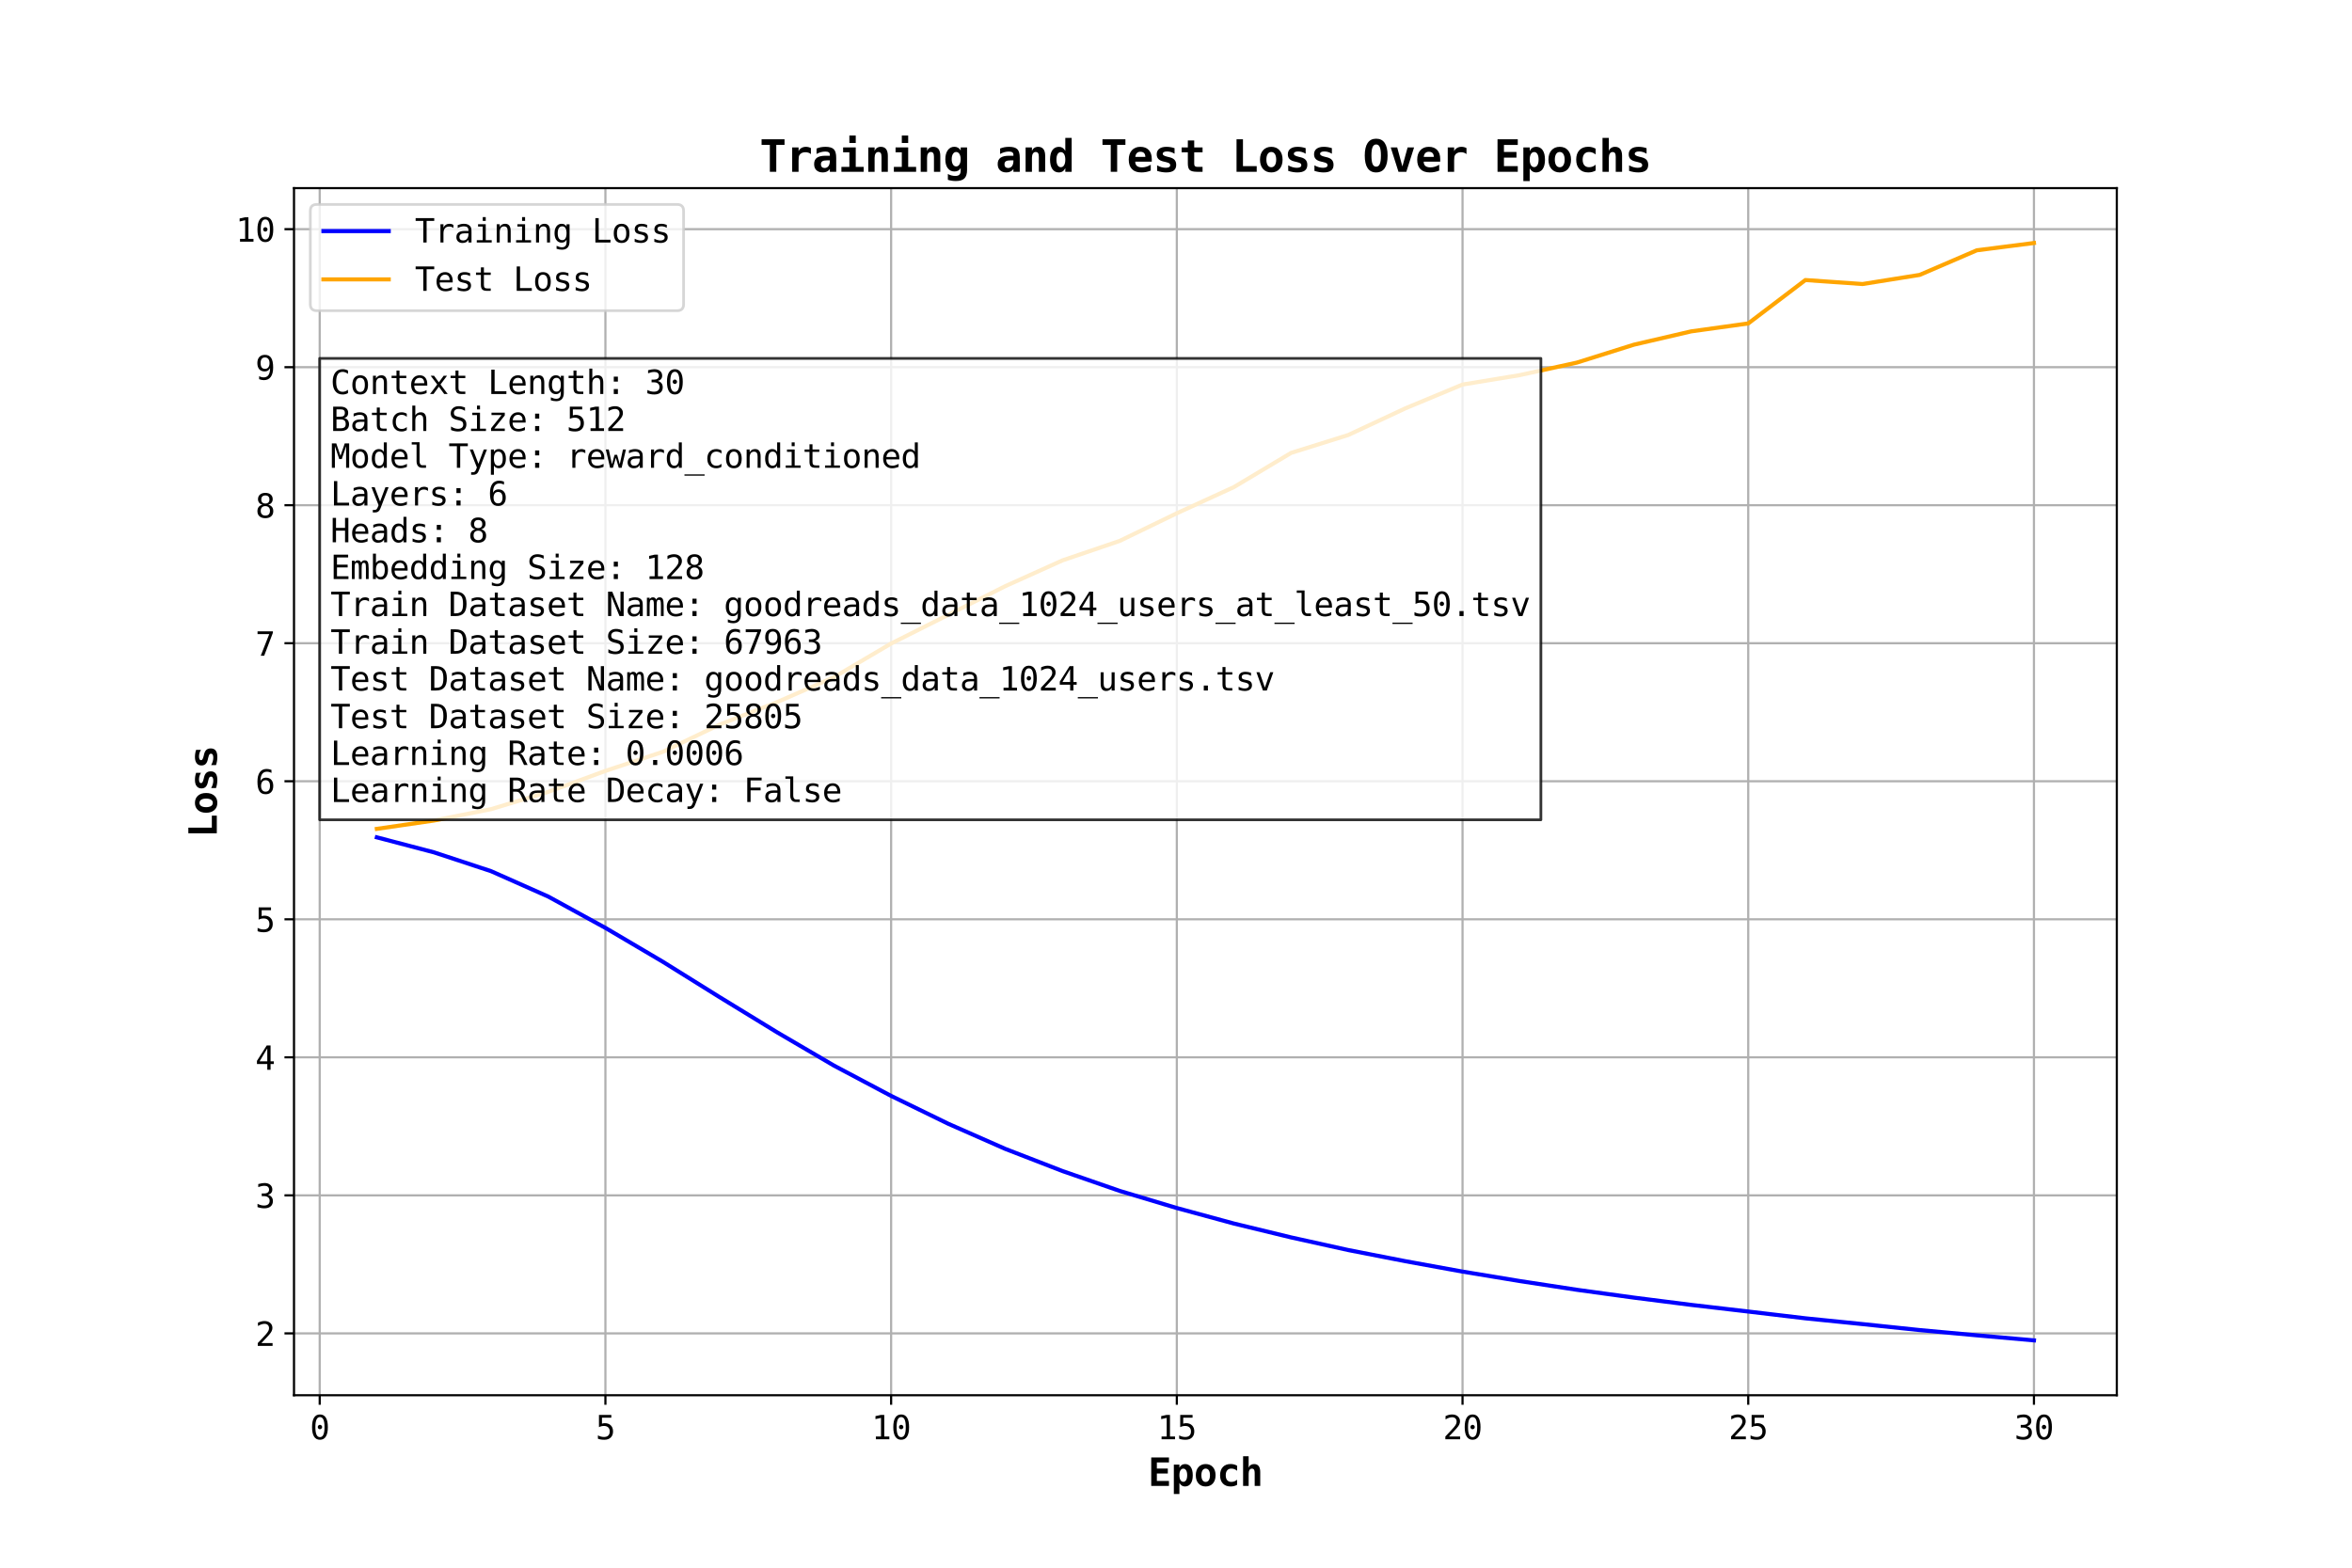 <?xml version="1.0" encoding="utf-8" standalone="no"?>
<!DOCTYPE svg PUBLIC "-//W3C//DTD SVG 1.1//EN"
  "http://www.w3.org/Graphics/SVG/1.1/DTD/svg11.dtd">
<svg xmlns:xlink="http://www.w3.org/1999/xlink" width="864pt" height="576pt" viewBox="0 0 864 576" xmlns="http://www.w3.org/2000/svg" version="1.1">
 <defs>
  <style type="text/css">*{stroke-linejoin: round; stroke-linecap: butt}</style>
 </defs>
 <g id="figure_1">
  <g id="patch_1">
   <path d="M 0 576 
L 864 576 
L 864 0 
L 0 0 
z
" style="fill: #ffffff"/>
  </g>
  <g id="axes_1">
   <g id="patch_2">
    <path d="M 108 512.64 
L 777.6 512.64 
L 777.6 69.12 
L 108 69.12 
z
" style="fill: #ffffff"/>
   </g>
   <g id="matplotlib.axis_1">
    <g id="xtick_1">
     <g id="line2d_1">
      <path d="M 117.446 512.64 
L 117.446 69.12 
" clip-path="url(#p446f0c6024)" style="fill: none; stroke: #b0b0b0; stroke-width: 0.8; stroke-linecap: square"/>
     </g>
     <g id="line2d_2">
      <defs>
       <path id="m87ff02ff6d" d="M 0 0 
L 0 3.5 
" style="stroke: #000000; stroke-width: 0.8"/>
      </defs>
      <g>
       <use xlink:href="#m87ff02ff6d" x="117.446" y="512.64" style="stroke: #000000; stroke-width: 0.8"/>
      </g>
     </g>
     <g id="text_1">
      <!-- 0 -->
      <g transform="translate(113.834 528.822) scale(0.12 -0.12)">
       <defs>
        <path id="DejaVuSansMono-30" d="M 1509 2344 
Q 1509 2516 1629 2641 
Q 1750 2766 1919 2766 
Q 2094 2766 2219 2641 
Q 2344 2516 2344 2344 
Q 2344 2169 2220 2047 
Q 2097 1925 1919 1925 
Q 1744 1925 1626 2044 
Q 1509 2163 1509 2344 
z
M 1925 4250 
Q 1484 4250 1267 3775 
Q 1050 3300 1050 2328 
Q 1050 1359 1267 884 
Q 1484 409 1925 409 
Q 2369 409 2586 884 
Q 2803 1359 2803 2328 
Q 2803 3300 2586 3775 
Q 2369 4250 1925 4250 
z
M 1925 4750 
Q 2672 4750 3055 4137 
Q 3438 3525 3438 2328 
Q 3438 1134 3055 521 
Q 2672 -91 1925 -91 
Q 1178 -91 797 521 
Q 416 1134 416 2328 
Q 416 3525 797 4137 
Q 1178 4750 1925 4750 
z
" transform="scale(0.016)"/>
       </defs>
       <use xlink:href="#DejaVuSansMono-30"/>
      </g>
     </g>
    </g>
    <g id="xtick_2">
     <g id="line2d_3">
      <path d="M 222.399 512.64 
L 222.399 69.12 
" clip-path="url(#p446f0c6024)" style="fill: none; stroke: #b0b0b0; stroke-width: 0.8; stroke-linecap: square"/>
     </g>
     <g id="line2d_4">
      <g>
       <use xlink:href="#m87ff02ff6d" x="222.399" y="512.64" style="stroke: #000000; stroke-width: 0.8"/>
      </g>
     </g>
     <g id="text_2">
      <!-- 5 -->
      <g transform="translate(218.787 528.822) scale(0.12 -0.12)">
       <defs>
        <path id="DejaVuSansMono-35" d="M 647 4666 
L 3009 4666 
L 3009 4134 
L 1222 4134 
L 1222 2988 
Q 1356 3038 1492 3061 
Q 1628 3084 1766 3084 
Q 2491 3084 2916 2656 
Q 3341 2228 3341 1497 
Q 3341 759 2895 334 
Q 2450 -91 1678 -91 
Q 1306 -91 998 -41 
Q 691 9 447 109 
L 447 750 
Q 734 594 1025 517 
Q 1316 441 1619 441 
Q 2141 441 2423 716 
Q 2706 991 2706 1497 
Q 2706 1997 2414 2275 
Q 2122 2553 1600 2553 
Q 1347 2553 1106 2495 
Q 866 2438 647 2322 
L 647 4666 
z
" transform="scale(0.016)"/>
       </defs>
       <use xlink:href="#DejaVuSansMono-35"/>
      </g>
     </g>
    </g>
    <g id="xtick_3">
     <g id="line2d_5">
      <path d="M 327.352 512.64 
L 327.352 69.12 
" clip-path="url(#p446f0c6024)" style="fill: none; stroke: #b0b0b0; stroke-width: 0.8; stroke-linecap: square"/>
     </g>
     <g id="line2d_6">
      <g>
       <use xlink:href="#m87ff02ff6d" x="327.352" y="512.64" style="stroke: #000000; stroke-width: 0.8"/>
      </g>
     </g>
     <g id="text_3">
      <!-- 10 -->
      <g transform="translate(320.127 528.822) scale(0.12 -0.12)">
       <defs>
        <path id="DejaVuSansMono-31" d="M 844 531 
L 1825 531 
L 1825 4097 
L 769 3859 
L 769 4434 
L 1819 4666 
L 2450 4666 
L 2450 531 
L 3419 531 
L 3419 0 
L 844 0 
L 844 531 
z
" transform="scale(0.016)"/>
       </defs>
       <use xlink:href="#DejaVuSansMono-31"/>
       <use xlink:href="#DejaVuSansMono-30" x="60.205"/>
      </g>
     </g>
    </g>
    <g id="xtick_4">
     <g id="line2d_7">
      <path d="M 432.305 512.64 
L 432.305 69.12 
" clip-path="url(#p446f0c6024)" style="fill: none; stroke: #b0b0b0; stroke-width: 0.8; stroke-linecap: square"/>
     </g>
     <g id="line2d_8">
      <g>
       <use xlink:href="#m87ff02ff6d" x="432.305" y="512.64" style="stroke: #000000; stroke-width: 0.8"/>
      </g>
     </g>
     <g id="text_4">
      <!-- 15 -->
      <g transform="translate(425.08 528.822) scale(0.12 -0.12)">
       <use xlink:href="#DejaVuSansMono-31"/>
       <use xlink:href="#DejaVuSansMono-35" x="60.205"/>
      </g>
     </g>
    </g>
    <g id="xtick_5">
     <g id="line2d_9">
      <path d="M 537.258 512.64 
L 537.258 69.12 
" clip-path="url(#p446f0c6024)" style="fill: none; stroke: #b0b0b0; stroke-width: 0.8; stroke-linecap: square"/>
     </g>
     <g id="line2d_10">
      <g>
       <use xlink:href="#m87ff02ff6d" x="537.258" y="512.64" style="stroke: #000000; stroke-width: 0.8"/>
      </g>
     </g>
     <g id="text_5">
      <!-- 20 -->
      <g transform="translate(530.033 528.822) scale(0.12 -0.12)">
       <defs>
        <path id="DejaVuSansMono-32" d="M 1166 531 
L 3309 531 
L 3309 0 
L 475 0 
L 475 531 
Q 1059 1147 1496 1619 
Q 1934 2091 2100 2284 
Q 2413 2666 2522 2902 
Q 2631 3138 2631 3384 
Q 2631 3775 2401 3997 
Q 2172 4219 1772 4219 
Q 1488 4219 1175 4116 
Q 863 4013 513 3803 
L 513 4441 
Q 834 4594 1145 4672 
Q 1456 4750 1759 4750 
Q 2444 4750 2861 4386 
Q 3278 4022 3278 3431 
Q 3278 3131 3139 2831 
Q 3000 2531 2688 2169 
Q 2513 1966 2180 1606 
Q 1847 1247 1166 531 
z
" transform="scale(0.016)"/>
       </defs>
       <use xlink:href="#DejaVuSansMono-32"/>
       <use xlink:href="#DejaVuSansMono-30" x="60.205"/>
      </g>
     </g>
    </g>
    <g id="xtick_6">
     <g id="line2d_11">
      <path d="M 642.211 512.64 
L 642.211 69.12 
" clip-path="url(#p446f0c6024)" style="fill: none; stroke: #b0b0b0; stroke-width: 0.8; stroke-linecap: square"/>
     </g>
     <g id="line2d_12">
      <g>
       <use xlink:href="#m87ff02ff6d" x="642.211" y="512.64" style="stroke: #000000; stroke-width: 0.8"/>
      </g>
     </g>
     <g id="text_6">
      <!-- 25 -->
      <g transform="translate(634.986 528.822) scale(0.12 -0.12)">
       <use xlink:href="#DejaVuSansMono-32"/>
       <use xlink:href="#DejaVuSansMono-35" x="60.205"/>
      </g>
     </g>
    </g>
    <g id="xtick_7">
     <g id="line2d_13">
      <path d="M 747.164 512.64 
L 747.164 69.12 
" clip-path="url(#p446f0c6024)" style="fill: none; stroke: #b0b0b0; stroke-width: 0.8; stroke-linecap: square"/>
     </g>
     <g id="line2d_14">
      <g>
       <use xlink:href="#m87ff02ff6d" x="747.164" y="512.64" style="stroke: #000000; stroke-width: 0.8"/>
      </g>
     </g>
     <g id="text_7">
      <!-- 30 -->
      <g transform="translate(739.939 528.822) scale(0.12 -0.12)">
       <defs>
        <path id="DejaVuSansMono-33" d="M 2425 2497 
Q 2884 2375 3128 2064 
Q 3372 1753 3372 1288 
Q 3372 644 2939 276 
Q 2506 -91 1741 -91 
Q 1419 -91 1084 -31 
Q 750 28 428 141 
L 428 769 
Q 747 603 1056 522 
Q 1366 441 1672 441 
Q 2191 441 2469 675 
Q 2747 909 2747 1350 
Q 2747 1756 2469 1995 
Q 2191 2234 1716 2234 
L 1234 2234 
L 1234 2753 
L 1716 2753 
Q 2150 2753 2394 2943 
Q 2638 3134 2638 3475 
Q 2638 3834 2411 4026 
Q 2184 4219 1766 4219 
Q 1488 4219 1191 4156 
Q 894 4094 569 3969 
L 569 4550 
Q 947 4650 1242 4700 
Q 1538 4750 1766 4750 
Q 2447 4750 2855 4408 
Q 3263 4066 3263 3500 
Q 3263 3116 3048 2859 
Q 2834 2603 2425 2497 
z
" transform="scale(0.016)"/>
       </defs>
       <use xlink:href="#DejaVuSansMono-33"/>
       <use xlink:href="#DejaVuSansMono-30" x="60.205"/>
      </g>
     </g>
    </g>
    <g id="text_8">
     <!-- Epoch -->
     <g transform="translate(421.729 545.955) scale(0.14 -0.14)">
      <defs>
       <path id="DejaVuSansMono-Bold-45" d="M 3431 0 
L 525 0 
L 525 4666 
L 3431 4666 
L 3431 3853 
L 1447 3853 
L 1447 2847 
L 3244 2847 
L 3244 2034 
L 1447 2034 
L 1447 813 
L 3431 813 
L 3431 0 
z
" transform="scale(0.016)"/>
       <path id="DejaVuSansMono-Bold-70" d="M 1381 494 
L 1381 -1331 
L 469 -1331 
L 469 3500 
L 1381 3500 
L 1381 2975 
Q 1525 3278 1759 3431 
Q 1994 3584 2309 3584 
Q 2909 3584 3240 3103 
Q 3572 2622 3572 1747 
Q 3572 859 3236 384 
Q 2900 -91 2278 -91 
Q 1997 -91 1773 54 
Q 1550 200 1381 494 
z
M 2656 1753 
Q 2656 2259 2487 2546 
Q 2319 2834 2022 2834 
Q 1725 2834 1553 2546 
Q 1381 2259 1381 1753 
Q 1381 1247 1553 959 
Q 1725 672 2022 672 
Q 2319 672 2487 959 
Q 2656 1247 2656 1753 
z
" transform="scale(0.016)"/>
       <path id="DejaVuSansMono-Bold-6f" d="M 1925 2841 
Q 1597 2841 1409 2552 
Q 1222 2263 1222 1747 
Q 1222 1231 1409 942 
Q 1597 653 1925 653 
Q 2256 653 2443 942 
Q 2631 1231 2631 1747 
Q 2631 2263 2443 2552 
Q 2256 2841 1925 2841 
z
M 306 1747 
Q 306 2594 745 3089 
Q 1184 3584 1925 3584 
Q 2669 3584 3108 3089 
Q 3547 2594 3547 1747 
Q 3547 900 3108 404 
Q 2669 -91 1925 -91 
Q 1184 -91 745 404 
Q 306 900 306 1747 
z
" transform="scale(0.016)"/>
       <path id="DejaVuSansMono-Bold-63" d="M 3316 178 
Q 3084 44 2818 -23 
Q 2553 -91 2247 -91 
Q 1438 -91 981 396 
Q 525 884 525 1747 
Q 525 2613 984 3102 
Q 1444 3591 2253 3591 
Q 2534 3591 2795 3525 
Q 3056 3459 3316 3322 
L 3316 2484 
Q 3116 2656 2877 2748 
Q 2638 2841 2381 2841 
Q 1934 2841 1693 2556 
Q 1453 2272 1453 1747 
Q 1453 1222 1693 940 
Q 1934 659 2381 659 
Q 2647 659 2878 748 
Q 3109 838 3316 1019 
L 3316 178 
z
" transform="scale(0.016)"/>
       <path id="DejaVuSansMono-Bold-68" d="M 3347 2272 
L 3347 0 
L 2438 0 
L 2438 2131 
Q 2438 2509 2330 2671 
Q 2222 2834 1978 2834 
Q 1728 2834 1587 2614 
Q 1447 2394 1447 2003 
L 1447 0 
L 538 0 
L 538 4863 
L 1447 4863 
L 1447 2975 
Q 1544 3266 1778 3425 
Q 2013 3584 2344 3584 
Q 2841 3584 3094 3254 
Q 3347 2925 3347 2272 
z
" transform="scale(0.016)"/>
      </defs>
      <use xlink:href="#DejaVuSansMono-Bold-45"/>
      <use xlink:href="#DejaVuSansMono-Bold-70" x="60.205"/>
      <use xlink:href="#DejaVuSansMono-Bold-6f" x="120.41"/>
      <use xlink:href="#DejaVuSansMono-Bold-63" x="180.615"/>
      <use xlink:href="#DejaVuSansMono-Bold-68" x="240.82"/>
     </g>
    </g>
   </g>
   <g id="matplotlib.axis_2">
    <g id="ytick_1">
     <g id="line2d_15">
      <path d="M 108 489.907 
L 777.6 489.907 
" clip-path="url(#p446f0c6024)" style="fill: none; stroke: #b0b0b0; stroke-width: 0.8; stroke-linecap: square"/>
     </g>
     <g id="line2d_16">
      <defs>
       <path id="m2167a3763e" d="M 0 0 
L -3.5 0 
" style="stroke: #000000; stroke-width: 0.8"/>
      </defs>
      <g>
       <use xlink:href="#m2167a3763e" x="108" y="489.907" style="stroke: #000000; stroke-width: 0.8"/>
      </g>
     </g>
     <g id="text_9">
      <!-- 2 -->
      <g transform="translate(93.776 494.498) scale(0.12 -0.12)">
       <use xlink:href="#DejaVuSansMono-32"/>
      </g>
     </g>
    </g>
    <g id="ytick_2">
     <g id="line2d_17">
      <path d="M 108 439.193 
L 777.6 439.193 
" clip-path="url(#p446f0c6024)" style="fill: none; stroke: #b0b0b0; stroke-width: 0.8; stroke-linecap: square"/>
     </g>
     <g id="line2d_18">
      <g>
       <use xlink:href="#m2167a3763e" x="108" y="439.193" style="stroke: #000000; stroke-width: 0.8"/>
      </g>
     </g>
     <g id="text_10">
      <!-- 3 -->
      <g transform="translate(93.776 443.784) scale(0.12 -0.12)">
       <use xlink:href="#DejaVuSansMono-33"/>
      </g>
     </g>
    </g>
    <g id="ytick_3">
     <g id="line2d_19">
      <path d="M 108 388.479 
L 777.6 388.479 
" clip-path="url(#p446f0c6024)" style="fill: none; stroke: #b0b0b0; stroke-width: 0.8; stroke-linecap: square"/>
     </g>
     <g id="line2d_20">
      <g>
       <use xlink:href="#m2167a3763e" x="108" y="388.479" style="stroke: #000000; stroke-width: 0.8"/>
      </g>
     </g>
     <g id="text_11">
      <!-- 4 -->
      <g transform="translate(93.776 393.07) scale(0.12 -0.12)">
       <defs>
        <path id="DejaVuSansMono-34" d="M 2297 4091 
L 825 1625 
L 2297 1625 
L 2297 4091 
z
M 2194 4666 
L 2925 4666 
L 2925 1625 
L 3547 1625 
L 3547 1113 
L 2925 1113 
L 2925 0 
L 2297 0 
L 2297 1113 
L 319 1113 
L 319 1709 
L 2194 4666 
z
" transform="scale(0.016)"/>
       </defs>
       <use xlink:href="#DejaVuSansMono-34"/>
      </g>
     </g>
    </g>
    <g id="ytick_4">
     <g id="line2d_21">
      <path d="M 108 337.765 
L 777.6 337.765 
" clip-path="url(#p446f0c6024)" style="fill: none; stroke: #b0b0b0; stroke-width: 0.8; stroke-linecap: square"/>
     </g>
     <g id="line2d_22">
      <g>
       <use xlink:href="#m2167a3763e" x="108" y="337.765" style="stroke: #000000; stroke-width: 0.8"/>
      </g>
     </g>
     <g id="text_12">
      <!-- 5 -->
      <g transform="translate(93.776 342.356) scale(0.12 -0.12)">
       <use xlink:href="#DejaVuSansMono-35"/>
      </g>
     </g>
    </g>
    <g id="ytick_5">
     <g id="line2d_23">
      <path d="M 108 287.051 
L 777.6 287.051 
" clip-path="url(#p446f0c6024)" style="fill: none; stroke: #b0b0b0; stroke-width: 0.8; stroke-linecap: square"/>
     </g>
     <g id="line2d_24">
      <g>
       <use xlink:href="#m2167a3763e" x="108" y="287.051" style="stroke: #000000; stroke-width: 0.8"/>
      </g>
     </g>
     <g id="text_13">
      <!-- 6 -->
      <g transform="translate(93.776 291.642) scale(0.12 -0.12)">
       <defs>
        <path id="DejaVuSansMono-36" d="M 3097 4563 
L 3097 3981 
Q 2900 4097 2678 4158 
Q 2456 4219 2216 4219 
Q 1616 4219 1306 3767 
Q 997 3316 997 2438 
Q 1147 2750 1412 2917 
Q 1678 3084 2022 3084 
Q 2697 3084 3067 2670 
Q 3438 2256 3438 1497 
Q 3438 741 3056 325 
Q 2675 -91 1984 -91 
Q 1172 -91 794 492 
Q 416 1075 416 2328 
Q 416 3509 870 4129 
Q 1325 4750 2188 4750 
Q 2419 4750 2650 4701 
Q 2881 4653 3097 4563 
z
M 1972 2591 
Q 1569 2591 1337 2300 
Q 1106 2009 1106 1497 
Q 1106 984 1337 693 
Q 1569 403 1972 403 
Q 2391 403 2603 679 
Q 2816 956 2816 1497 
Q 2816 2041 2603 2316 
Q 2391 2591 1972 2591 
z
" transform="scale(0.016)"/>
       </defs>
       <use xlink:href="#DejaVuSansMono-36"/>
      </g>
     </g>
    </g>
    <g id="ytick_6">
     <g id="line2d_25">
      <path d="M 108 236.337 
L 777.6 236.337 
" clip-path="url(#p446f0c6024)" style="fill: none; stroke: #b0b0b0; stroke-width: 0.8; stroke-linecap: square"/>
     </g>
     <g id="line2d_26">
      <g>
       <use xlink:href="#m2167a3763e" x="108" y="236.337" style="stroke: #000000; stroke-width: 0.8"/>
      </g>
     </g>
     <g id="text_14">
      <!-- 7 -->
      <g transform="translate(93.776 240.927) scale(0.12 -0.12)">
       <defs>
        <path id="DejaVuSansMono-37" d="M 434 4666 
L 3372 4666 
L 3372 4397 
L 1703 0 
L 1044 0 
L 2669 4134 
L 434 4134 
L 434 4666 
z
" transform="scale(0.016)"/>
       </defs>
       <use xlink:href="#DejaVuSansMono-37"/>
      </g>
     </g>
    </g>
    <g id="ytick_7">
     <g id="line2d_27">
      <path d="M 108 185.622 
L 777.6 185.622 
" clip-path="url(#p446f0c6024)" style="fill: none; stroke: #b0b0b0; stroke-width: 0.8; stroke-linecap: square"/>
     </g>
     <g id="line2d_28">
      <g>
       <use xlink:href="#m2167a3763e" x="108" y="185.622" style="stroke: #000000; stroke-width: 0.8"/>
      </g>
     </g>
     <g id="text_15">
      <!-- 8 -->
      <g transform="translate(93.776 190.213) scale(0.12 -0.12)">
       <defs>
        <path id="DejaVuSansMono-38" d="M 1925 2216 
Q 1503 2216 1273 1980 
Q 1044 1744 1044 1313 
Q 1044 881 1276 642 
Q 1509 403 1925 403 
Q 2350 403 2579 639 
Q 2809 875 2809 1313 
Q 2809 1741 2576 1978 
Q 2344 2216 1925 2216 
z
M 1375 2478 
Q 972 2581 745 2862 
Q 519 3144 519 3541 
Q 519 4097 897 4423 
Q 1275 4750 1925 4750 
Q 2578 4750 2956 4423 
Q 3334 4097 3334 3541 
Q 3334 3144 3107 2862 
Q 2881 2581 2478 2478 
Q 2947 2375 3195 2062 
Q 3444 1750 3444 1253 
Q 3444 622 3041 265 
Q 2638 -91 1925 -91 
Q 1213 -91 811 264 
Q 409 619 409 1247 
Q 409 1747 657 2061 
Q 906 2375 1375 2478 
z
M 1147 3481 
Q 1147 3106 1347 2909 
Q 1547 2713 1925 2713 
Q 2306 2713 2506 2909 
Q 2706 3106 2706 3481 
Q 2706 3863 2507 4063 
Q 2309 4263 1925 4263 
Q 1547 4263 1347 4061 
Q 1147 3859 1147 3481 
z
" transform="scale(0.016)"/>
       </defs>
       <use xlink:href="#DejaVuSansMono-38"/>
      </g>
     </g>
    </g>
    <g id="ytick_8">
     <g id="line2d_29">
      <path d="M 108 134.908 
L 777.6 134.908 
" clip-path="url(#p446f0c6024)" style="fill: none; stroke: #b0b0b0; stroke-width: 0.8; stroke-linecap: square"/>
     </g>
     <g id="line2d_30">
      <g>
       <use xlink:href="#m2167a3763e" x="108" y="134.908" style="stroke: #000000; stroke-width: 0.8"/>
      </g>
     </g>
     <g id="text_16">
      <!-- 9 -->
      <g transform="translate(93.776 139.499) scale(0.12 -0.12)">
       <defs>
        <path id="DejaVuSansMono-39" d="M 1863 2069 
Q 2266 2069 2495 2359 
Q 2725 2650 2725 3163 
Q 2725 3675 2495 3965 
Q 2266 4256 1863 4256 
Q 1444 4256 1231 3979 
Q 1019 3703 1019 3163 
Q 1019 2619 1230 2344 
Q 1441 2069 1863 2069 
z
M 738 97 
L 738 678 
Q 934 563 1156 502 
Q 1378 441 1619 441 
Q 2219 441 2526 892 
Q 2834 1344 2834 2222 
Q 2688 1909 2422 1742 
Q 2156 1575 1813 1575 
Q 1138 1575 767 1990 
Q 397 2406 397 3169 
Q 397 3922 776 4336 
Q 1156 4750 1850 4750 
Q 2663 4750 3041 4165 
Q 3419 3581 3419 2328 
Q 3419 1150 2964 529 
Q 2509 -91 1644 -91 
Q 1416 -91 1184 -42 
Q 953 6 738 97 
z
" transform="scale(0.016)"/>
       </defs>
       <use xlink:href="#DejaVuSansMono-39"/>
      </g>
     </g>
    </g>
    <g id="ytick_9">
     <g id="line2d_31">
      <path d="M 108 84.194 
L 777.6 84.194 
" clip-path="url(#p446f0c6024)" style="fill: none; stroke: #b0b0b0; stroke-width: 0.8; stroke-linecap: square"/>
     </g>
     <g id="line2d_32">
      <g>
       <use xlink:href="#m2167a3763e" x="108" y="84.194" style="stroke: #000000; stroke-width: 0.8"/>
      </g>
     </g>
     <g id="text_17">
      <!-- 10 -->
      <g transform="translate(86.551 88.785) scale(0.12 -0.12)">
       <use xlink:href="#DejaVuSansMono-31"/>
       <use xlink:href="#DejaVuSansMono-30" x="60.205"/>
      </g>
     </g>
    </g>
    <g id="text_18">
     <!-- Loss -->
     <g transform="translate(79.64 307.737) rotate(-90) scale(0.14 -0.14)">
      <defs>
       <path id="DejaVuSansMono-Bold-4c" d="M 703 0 
L 703 4666 
L 1625 4666 
L 1625 813 
L 3597 813 
L 3597 0 
L 703 0 
z
" transform="scale(0.016)"/>
       <path id="DejaVuSansMono-Bold-73" d="M 3097 3391 
L 3097 2591 
Q 2844 2753 2570 2836 
Q 2297 2919 2022 2919 
Q 1716 2919 1559 2830 
Q 1403 2741 1403 2566 
Q 1403 2316 2072 2159 
L 2106 2150 
L 2369 2088 
Q 2869 1969 3101 1705 
Q 3334 1441 3334 991 
Q 3334 450 2979 179 
Q 2625 -91 1913 -91 
Q 1597 -91 1265 -36 
Q 934 19 594 128 
L 594 928 
Q 897 756 1211 665 
Q 1525 575 1819 575 
Q 2141 575 2306 669 
Q 2472 763 2472 941 
Q 2472 1116 2355 1209 
Q 2238 1303 1797 1409 
L 1544 1466 
Q 1019 1584 778 1837 
Q 538 2091 538 2516 
Q 538 3022 903 3303 
Q 1269 3584 1931 3584 
Q 2228 3584 2523 3536 
Q 2819 3488 3097 3391 
z
" transform="scale(0.016)"/>
      </defs>
      <use xlink:href="#DejaVuSansMono-Bold-4c"/>
      <use xlink:href="#DejaVuSansMono-Bold-6f" x="60.205"/>
      <use xlink:href="#DejaVuSansMono-Bold-73" x="120.41"/>
      <use xlink:href="#DejaVuSansMono-Bold-73" x="180.615"/>
     </g>
    </g>
   </g>
   <g id="line2d_33">
    <path d="M 138.436 307.658 
L 159.427 313.172 
L 180.418 320.099 
L 201.408 329.424 
L 222.399 340.928 
L 243.389 353.309 
L 264.38 366.39 
L 285.371 379.236 
L 306.361 391.53 
L 327.352 402.656 
L 348.342 412.895 
L 369.333 422.144 
L 390.324 430.278 
L 411.314 437.564 
L 432.305 443.858 
L 453.295 449.561 
L 474.286 454.651 
L 495.276 459.293 
L 516.267 463.395 
L 537.258 467.213 
L 558.248 470.679 
L 579.239 473.893 
L 600.229 476.774 
L 621.22 479.437 
L 642.211 481.884 
L 663.201 484.376 
L 684.192 486.5 
L 705.182 488.699 
L 726.173 490.622 
L 747.164 492.48 
" clip-path="url(#p446f0c6024)" style="fill: none; stroke: #0000ff; stroke-width: 1.5; stroke-linecap: square"/>
   </g>
   <g id="line2d_34">
    <path d="M 138.436 304.54 
L 159.427 301.476 
L 180.418 297.295 
L 201.408 290.938 
L 222.399 283.242 
L 243.389 276.272 
L 264.38 266.219 
L 285.371 258.01 
L 306.361 248.814 
L 327.352 236.444 
L 348.342 225.899 
L 369.333 215.348 
L 390.324 205.884 
L 411.314 198.742 
L 432.305 188.58 
L 453.295 178.953 
L 474.286 166.399 
L 495.276 159.827 
L 516.267 150.026 
L 537.258 141.291 
L 558.248 137.837 
L 579.239 133.232 
L 600.229 126.64 
L 621.22 121.756 
L 642.211 118.836 
L 663.201 102.896 
L 684.192 104.359 
L 705.182 101.005 
L 726.173 91.968 
L 747.164 89.28 
" clip-path="url(#p446f0c6024)" style="fill: none; stroke: #ffa500; stroke-width: 1.5; stroke-linecap: square"/>
   </g>
   <g id="patch_3">
    <path d="M 108 512.64 
L 108 69.12 
" style="fill: none; stroke: #000000; stroke-width: 0.8; stroke-linejoin: miter; stroke-linecap: square"/>
   </g>
   <g id="patch_4">
    <path d="M 777.6 512.64 
L 777.6 69.12 
" style="fill: none; stroke: #000000; stroke-width: 0.8; stroke-linejoin: miter; stroke-linecap: square"/>
   </g>
   <g id="patch_5">
    <path d="M 108 512.64 
L 777.6 512.64 
" style="fill: none; stroke: #000000; stroke-width: 0.8; stroke-linejoin: miter; stroke-linecap: square"/>
   </g>
   <g id="patch_6">
    <path d="M 108 69.12 
L 777.6 69.12 
" style="fill: none; stroke: #000000; stroke-width: 0.8; stroke-linejoin: miter; stroke-linecap: square"/>
   </g>
   <g id="text_19">
    <g id="patch_7">
     <path d="M 117.432 301.206 
L 566.039 301.206 
L 566.039 131.688 
L 117.432 131.688 
z
" style="fill: #ffffff; opacity: 0.8; stroke: #000000; stroke-linejoin: miter"/>
    </g>
    <!-- Context Length: 30 -->
    <g transform="translate(121.392 144.766) scale(0.12 -0.12)">
     <defs>
      <path id="DejaVuSansMono-43" d="M 3353 166 
Q 3113 38 2859 -26 
Q 2606 -91 2322 -91 
Q 1425 -91 929 543 
Q 434 1178 434 2328 
Q 434 3472 932 4111 
Q 1431 4750 2322 4750 
Q 2606 4750 2859 4686 
Q 3113 4622 3353 4494 
L 3353 3847 
Q 3122 4038 2856 4138 
Q 2591 4238 2322 4238 
Q 1706 4238 1400 3763 
Q 1094 3288 1094 2328 
Q 1094 1372 1400 897 
Q 1706 422 2322 422 
Q 2597 422 2861 522 
Q 3125 622 3353 813 
L 3353 166 
z
" transform="scale(0.016)"/>
      <path id="DejaVuSansMono-6f" d="M 1925 3097 
Q 1488 3097 1263 2756 
Q 1038 2416 1038 1747 
Q 1038 1081 1263 739 
Q 1488 397 1925 397 
Q 2366 397 2591 739 
Q 2816 1081 2816 1747 
Q 2816 2416 2591 2756 
Q 2366 3097 1925 3097 
z
M 1925 3584 
Q 2653 3584 3039 3112 
Q 3425 2641 3425 1747 
Q 3425 850 3040 379 
Q 2656 -91 1925 -91 
Q 1197 -91 812 379 
Q 428 850 428 1747 
Q 428 2641 812 3112 
Q 1197 3584 1925 3584 
z
" transform="scale(0.016)"/>
      <path id="DejaVuSansMono-6e" d="M 3284 2169 
L 3284 0 
L 2706 0 
L 2706 2169 
Q 2706 2641 2540 2862 
Q 2375 3084 2022 3084 
Q 1619 3084 1401 2798 
Q 1184 2513 1184 1978 
L 1184 0 
L 609 0 
L 609 3500 
L 1184 3500 
L 1184 2975 
Q 1338 3275 1600 3429 
Q 1863 3584 2222 3584 
Q 2756 3584 3020 3232 
Q 3284 2881 3284 2169 
z
" transform="scale(0.016)"/>
      <path id="DejaVuSansMono-74" d="M 1919 4494 
L 1919 3500 
L 3225 3500 
L 3225 3053 
L 1919 3053 
L 1919 1153 
Q 1919 766 2066 612 
Q 2213 459 2578 459 
L 3225 459 
L 3225 0 
L 2522 0 
Q 1875 0 1609 259 
Q 1344 519 1344 1153 
L 1344 3053 
L 409 3053 
L 409 3500 
L 1344 3500 
L 1344 4494 
L 1919 4494 
z
" transform="scale(0.016)"/>
      <path id="DejaVuSansMono-65" d="M 3475 1894 
L 3475 1613 
L 984 1613 
L 984 1594 
Q 984 1022 1282 709 
Q 1581 397 2125 397 
Q 2400 397 2700 484 
Q 3000 572 3341 750 
L 3341 178 
Q 3013 44 2708 -23 
Q 2403 -91 2119 -91 
Q 1303 -91 843 398 
Q 384 888 384 1747 
Q 384 2584 834 3084 
Q 1284 3584 2034 3584 
Q 2703 3584 3089 3131 
Q 3475 2678 3475 1894 
z
M 2900 2063 
Q 2888 2569 2661 2833 
Q 2434 3097 2009 3097 
Q 1594 3097 1325 2822 
Q 1056 2547 1006 2059 
L 2900 2063 
z
" transform="scale(0.016)"/>
      <path id="DejaVuSansMono-78" d="M 3494 3500 
L 2241 1825 
L 3616 0 
L 2950 0 
L 1925 1403 
L 903 0 
L 238 0 
L 1613 1825 
L 359 3500 
L 997 3500 
L 1925 2234 
L 2847 3500 
L 3494 3500 
z
" transform="scale(0.016)"/>
      <path id="DejaVuSansMono-20" transform="scale(0.016)"/>
      <path id="DejaVuSansMono-4c" d="M 672 4666 
L 1306 4666 
L 1306 531 
L 3559 531 
L 3559 0 
L 672 0 
L 672 4666 
z
" transform="scale(0.016)"/>
      <path id="DejaVuSansMono-67" d="M 2681 1778 
Q 2681 2425 2470 2761 
Q 2259 3097 1856 3097 
Q 1434 3097 1212 2761 
Q 991 2425 991 1778 
Q 991 1131 1214 792 
Q 1438 453 1863 453 
Q 2259 453 2470 793 
Q 2681 1134 2681 1778 
z
M 3256 225 
Q 3256 -563 2884 -969 
Q 2513 -1375 1791 -1375 
Q 1553 -1375 1293 -1331 
Q 1034 -1288 775 -1203 
L 775 -634 
Q 1081 -778 1331 -847 
Q 1581 -916 1791 -916 
Q 2256 -916 2468 -662 
Q 2681 -409 2681 141 
L 2681 166 
L 2681 556 
Q 2544 263 2306 119 
Q 2069 -25 1728 -25 
Q 1116 -25 750 465 
Q 384 956 384 1778 
Q 384 2603 750 3093 
Q 1116 3584 1728 3584 
Q 2066 3584 2300 3450 
Q 2534 3316 2681 3034 
L 2681 3488 
L 3256 3488 
L 3256 225 
z
" transform="scale(0.016)"/>
      <path id="DejaVuSansMono-68" d="M 3284 2169 
L 3284 0 
L 2706 0 
L 2706 2169 
Q 2706 2641 2540 2862 
Q 2375 3084 2022 3084 
Q 1619 3084 1401 2798 
Q 1184 2513 1184 1978 
L 1184 0 
L 609 0 
L 609 4863 
L 1184 4863 
L 1184 2975 
Q 1338 3275 1600 3429 
Q 1863 3584 2222 3584 
Q 2756 3584 3020 3232 
Q 3284 2881 3284 2169 
z
" transform="scale(0.016)"/>
      <path id="DejaVuSansMono-3a" d="M 1528 3322 
L 2316 3322 
L 2316 2375 
L 1528 2375 
L 1528 3322 
z
M 1528 953 
L 2316 953 
L 2316 0 
L 1528 0 
L 1528 953 
z
" transform="scale(0.016)"/>
     </defs>
     <use xlink:href="#DejaVuSansMono-43"/>
     <use xlink:href="#DejaVuSansMono-6f" x="60.205"/>
     <use xlink:href="#DejaVuSansMono-6e" x="120.41"/>
     <use xlink:href="#DejaVuSansMono-74" x="180.615"/>
     <use xlink:href="#DejaVuSansMono-65" x="240.82"/>
     <use xlink:href="#DejaVuSansMono-78" x="301.025"/>
     <use xlink:href="#DejaVuSansMono-74" x="361.23"/>
     <use xlink:href="#DejaVuSansMono-20" x="421.436"/>
     <use xlink:href="#DejaVuSansMono-4c" x="481.641"/>
     <use xlink:href="#DejaVuSansMono-65" x="541.846"/>
     <use xlink:href="#DejaVuSansMono-6e" x="602.051"/>
     <use xlink:href="#DejaVuSansMono-67" x="662.256"/>
     <use xlink:href="#DejaVuSansMono-74" x="722.461"/>
     <use xlink:href="#DejaVuSansMono-68" x="782.666"/>
     <use xlink:href="#DejaVuSansMono-3a" x="842.871"/>
     <use xlink:href="#DejaVuSansMono-20" x="903.076"/>
     <use xlink:href="#DejaVuSansMono-33" x="963.281"/>
     <use xlink:href="#DejaVuSansMono-30" x="1023.486"/>
    </g>
    <!-- Batch Size: 512 -->
    <g transform="translate(121.392 158.363) scale(0.12 -0.12)">
     <defs>
      <path id="DejaVuSansMono-42" d="M 1153 2228 
L 1153 519 
L 1900 519 
Q 2450 519 2684 711 
Q 2919 903 2919 1344 
Q 2919 1800 2672 2014 
Q 2425 2228 1900 2228 
L 1153 2228 
z
M 1153 4147 
L 1153 2741 
L 1888 2741 
Q 2344 2741 2548 2916 
Q 2753 3091 2753 3481 
Q 2753 3834 2551 3990 
Q 2350 4147 1888 4147 
L 1153 4147 
z
M 519 4666 
L 1900 4666 
Q 2616 4666 3003 4356 
Q 3391 4047 3391 3481 
Q 3391 3053 3186 2806 
Q 2981 2559 2572 2497 
Q 3031 2428 3292 2104 
Q 3553 1781 3553 1281 
Q 3553 647 3137 323 
Q 2722 0 1900 0 
L 519 0 
L 519 4666 
z
" transform="scale(0.016)"/>
      <path id="DejaVuSansMono-61" d="M 2194 1759 
L 2003 1759 
Q 1500 1759 1245 1582 
Q 991 1406 991 1056 
Q 991 741 1181 566 
Q 1372 391 1709 391 
Q 2184 391 2456 720 
Q 2728 1050 2731 1631 
L 2731 1759 
L 2194 1759 
z
M 3309 1997 
L 3309 0 
L 2731 0 
L 2731 519 
Q 2547 206 2267 57 
Q 1988 -91 1588 -91 
Q 1053 -91 734 211 
Q 416 513 416 1019 
Q 416 1603 808 1906 
Q 1200 2209 1959 2209 
L 2731 2209 
L 2731 2300 
Q 2728 2719 2518 2908 
Q 2309 3097 1850 3097 
Q 1556 3097 1256 3012 
Q 956 2928 672 2766 
L 672 3341 
Q 991 3463 1283 3523 
Q 1575 3584 1850 3584 
Q 2284 3584 2592 3456 
Q 2900 3328 3091 3072 
Q 3209 2916 3259 2686 
Q 3309 2456 3309 1997 
z
" transform="scale(0.016)"/>
      <path id="DejaVuSansMono-63" d="M 3316 178 
Q 3084 44 2839 -23 
Q 2594 -91 2338 -91 
Q 1525 -91 1067 396 
Q 609 884 609 1747 
Q 609 2609 1067 3096 
Q 1525 3584 2338 3584 
Q 2591 3584 2831 3518 
Q 3072 3453 3316 3316 
L 3316 2713 
Q 3088 2916 2858 3006 
Q 2628 3097 2338 3097 
Q 1797 3097 1506 2747 
Q 1216 2397 1216 1747 
Q 1216 1100 1508 748 
Q 1800 397 2338 397 
Q 2638 397 2875 489 
Q 3113 581 3316 775 
L 3316 178 
z
" transform="scale(0.016)"/>
      <path id="DejaVuSansMono-53" d="M 3163 4506 
L 3163 3866 
Q 2875 4050 2586 4144 
Q 2297 4238 2003 4238 
Q 1556 4238 1297 4030 
Q 1038 3822 1038 3469 
Q 1038 3159 1208 2996 
Q 1378 2834 1844 2725 
L 2175 2650 
Q 2831 2497 3131 2169 
Q 3431 1841 3431 1275 
Q 3431 609 3018 259 
Q 2606 -91 1819 -91 
Q 1491 -91 1159 -20 
Q 828 50 494 191 
L 494 863 
Q 853 634 1173 528 
Q 1494 422 1819 422 
Q 2297 422 2562 636 
Q 2828 850 2828 1234 
Q 2828 1584 2645 1768 
Q 2463 1953 2009 2053 
L 1672 2131 
Q 1022 2278 728 2575 
Q 434 2872 434 3372 
Q 434 3997 854 4373 
Q 1275 4750 1972 4750 
Q 2241 4750 2537 4689 
Q 2834 4628 3163 4506 
z
" transform="scale(0.016)"/>
      <path id="DejaVuSansMono-69" d="M 800 3500 
L 2272 3500 
L 2272 447 
L 3413 447 
L 3413 0 
L 556 0 
L 556 447 
L 1697 447 
L 1697 3053 
L 800 3053 
L 800 3500 
z
M 1697 4863 
L 2272 4863 
L 2272 4134 
L 1697 4134 
L 1697 4863 
z
" transform="scale(0.016)"/>
      <path id="DejaVuSansMono-7a" d="M 709 3506 
L 3250 3506 
L 3250 2981 
L 1241 469 
L 3250 469 
L 3250 0 
L 634 0 
L 634 531 
L 2644 3047 
L 709 3047 
L 709 3506 
z
" transform="scale(0.016)"/>
     </defs>
     <use xlink:href="#DejaVuSansMono-42"/>
     <use xlink:href="#DejaVuSansMono-61" x="60.205"/>
     <use xlink:href="#DejaVuSansMono-74" x="120.41"/>
     <use xlink:href="#DejaVuSansMono-63" x="180.615"/>
     <use xlink:href="#DejaVuSansMono-68" x="240.82"/>
     <use xlink:href="#DejaVuSansMono-20" x="301.025"/>
     <use xlink:href="#DejaVuSansMono-53" x="361.23"/>
     <use xlink:href="#DejaVuSansMono-69" x="421.436"/>
     <use xlink:href="#DejaVuSansMono-7a" x="481.641"/>
     <use xlink:href="#DejaVuSansMono-65" x="541.846"/>
     <use xlink:href="#DejaVuSansMono-3a" x="602.051"/>
     <use xlink:href="#DejaVuSansMono-20" x="662.256"/>
     <use xlink:href="#DejaVuSansMono-35" x="722.461"/>
     <use xlink:href="#DejaVuSansMono-31" x="782.666"/>
     <use xlink:href="#DejaVuSansMono-32" x="842.871"/>
    </g>
    <!-- Model Type: reward_conditioned -->
    <g transform="translate(121.392 171.876) scale(0.12 -0.12)">
     <defs>
      <path id="DejaVuSansMono-4d" d="M 269 4666 
L 1113 4666 
L 1919 2291 
L 2731 4666 
L 3578 4666 
L 3578 0 
L 2994 0 
L 2994 4122 
L 2163 1663 
L 1684 1663 
L 850 4122 
L 850 0 
L 269 0 
L 269 4666 
z
" transform="scale(0.016)"/>
      <path id="DejaVuSansMono-64" d="M 2681 3053 
L 2681 4863 
L 3256 4863 
L 3256 0 
L 2681 0 
L 2681 441 
Q 2538 181 2298 45 
Q 2059 -91 1747 -91 
Q 1113 -91 748 401 
Q 384 894 384 1759 
Q 384 2613 750 3098 
Q 1116 3584 1747 3584 
Q 2063 3584 2303 3448 
Q 2544 3313 2681 3053 
z
M 991 1747 
Q 991 1078 1203 737 
Q 1416 397 1831 397 
Q 2247 397 2464 740 
Q 2681 1084 2681 1747 
Q 2681 2413 2464 2755 
Q 2247 3097 1831 3097 
Q 1416 3097 1203 2756 
Q 991 2416 991 1747 
z
" transform="scale(0.016)"/>
      <path id="DejaVuSansMono-6c" d="M 1997 1269 
Q 1997 881 2139 684 
Q 2281 488 2559 488 
L 3231 488 
L 3231 0 
L 2503 0 
Q 1988 0 1705 331 
Q 1422 663 1422 1269 
L 1422 4447 
L 500 4447 
L 500 4897 
L 1997 4897 
L 1997 1269 
z
" transform="scale(0.016)"/>
      <path id="DejaVuSansMono-54" d="M 147 4666 
L 3706 4666 
L 3706 4134 
L 2247 4134 
L 2247 0 
L 1613 0 
L 1613 4134 
L 147 4134 
L 147 4666 
z
" transform="scale(0.016)"/>
      <path id="DejaVuSansMono-79" d="M 2681 1125 
Q 2538 759 2316 163 
Q 2006 -663 1900 -844 
Q 1756 -1088 1540 -1209 
Q 1325 -1331 1038 -1331 
L 575 -1331 
L 575 -850 
L 916 -850 
Q 1169 -850 1312 -703 
Q 1456 -556 1678 56 
L 325 3500 
L 934 3500 
L 1972 763 
L 2994 3500 
L 3603 3500 
L 2681 1125 
z
" transform="scale(0.016)"/>
      <path id="DejaVuSansMono-70" d="M 1172 441 
L 1172 -1331 
L 594 -1331 
L 594 3500 
L 1172 3500 
L 1172 3053 
Q 1316 3313 1555 3448 
Q 1794 3584 2106 3584 
Q 2741 3584 3102 3093 
Q 3463 2603 3463 1734 
Q 3463 881 3100 395 
Q 2738 -91 2106 -91 
Q 1788 -91 1548 45 
Q 1309 181 1172 441 
z
M 2859 1747 
Q 2859 2416 2648 2756 
Q 2438 3097 2022 3097 
Q 1603 3097 1387 2755 
Q 1172 2413 1172 1747 
Q 1172 1084 1387 740 
Q 1603 397 2022 397 
Q 2438 397 2648 737 
Q 2859 1078 2859 1747 
z
" transform="scale(0.016)"/>
      <path id="DejaVuSansMono-72" d="M 3609 2778 
Q 3425 2922 3234 2987 
Q 3044 3053 2816 3053 
Q 2278 3053 1993 2715 
Q 1709 2378 1709 1741 
L 1709 0 
L 1131 0 
L 1131 3500 
L 1709 3500 
L 1709 2816 
Q 1853 3188 2151 3386 
Q 2450 3584 2859 3584 
Q 3072 3584 3256 3531 
Q 3441 3478 3609 3366 
L 3609 2778 
z
" transform="scale(0.016)"/>
      <path id="DejaVuSansMono-77" d="M 0 3500 
L 569 3500 
L 1178 672 
L 1678 2478 
L 2169 2478 
L 2675 672 
L 3284 3500 
L 3853 3500 
L 3034 0 
L 2484 0 
L 1925 1919 
L 1369 0 
L 819 0 
L 0 3500 
z
" transform="scale(0.016)"/>
      <path id="DejaVuSansMono-5f" d="M 3853 -1259 
L 3853 -1509 
L 0 -1509 
L 0 -1259 
L 3853 -1259 
z
" transform="scale(0.016)"/>
     </defs>
     <use xlink:href="#DejaVuSansMono-4d"/>
     <use xlink:href="#DejaVuSansMono-6f" x="60.205"/>
     <use xlink:href="#DejaVuSansMono-64" x="120.41"/>
     <use xlink:href="#DejaVuSansMono-65" x="180.615"/>
     <use xlink:href="#DejaVuSansMono-6c" x="240.82"/>
     <use xlink:href="#DejaVuSansMono-20" x="301.025"/>
     <use xlink:href="#DejaVuSansMono-54" x="361.23"/>
     <use xlink:href="#DejaVuSansMono-79" x="421.436"/>
     <use xlink:href="#DejaVuSansMono-70" x="481.641"/>
     <use xlink:href="#DejaVuSansMono-65" x="541.846"/>
     <use xlink:href="#DejaVuSansMono-3a" x="602.051"/>
     <use xlink:href="#DejaVuSansMono-20" x="662.256"/>
     <use xlink:href="#DejaVuSansMono-72" x="722.461"/>
     <use xlink:href="#DejaVuSansMono-65" x="782.666"/>
     <use xlink:href="#DejaVuSansMono-77" x="842.871"/>
     <use xlink:href="#DejaVuSansMono-61" x="903.076"/>
     <use xlink:href="#DejaVuSansMono-72" x="963.281"/>
     <use xlink:href="#DejaVuSansMono-64" x="1023.486"/>
     <use xlink:href="#DejaVuSansMono-5f" x="1083.691"/>
     <use xlink:href="#DejaVuSansMono-63" x="1143.896"/>
     <use xlink:href="#DejaVuSansMono-6f" x="1204.102"/>
     <use xlink:href="#DejaVuSansMono-6e" x="1264.307"/>
     <use xlink:href="#DejaVuSansMono-64" x="1324.512"/>
     <use xlink:href="#DejaVuSansMono-69" x="1384.717"/>
     <use xlink:href="#DejaVuSansMono-74" x="1444.922"/>
     <use xlink:href="#DejaVuSansMono-69" x="1505.127"/>
     <use xlink:href="#DejaVuSansMono-6f" x="1565.332"/>
     <use xlink:href="#DejaVuSansMono-6e" x="1625.537"/>
     <use xlink:href="#DejaVuSansMono-65" x="1685.742"/>
     <use xlink:href="#DejaVuSansMono-64" x="1745.947"/>
    </g>
    <!-- Layers: 6 -->
    <g transform="translate(121.392 185.724) scale(0.12 -0.12)">
     <defs>
      <path id="DejaVuSansMono-73" d="M 3041 3378 
L 3041 2816 
Q 2794 2959 2544 3031 
Q 2294 3103 2034 3103 
Q 1644 3103 1451 2976 
Q 1259 2850 1259 2591 
Q 1259 2356 1403 2240 
Q 1547 2125 2119 2016 
L 2350 1972 
Q 2778 1891 2998 1647 
Q 3219 1403 3219 1013 
Q 3219 494 2850 201 
Q 2481 -91 1825 -91 
Q 1566 -91 1281 -36 
Q 997 19 666 128 
L 666 722 
Q 988 556 1281 473 
Q 1575 391 1838 391 
Q 2219 391 2428 545 
Q 2638 700 2638 978 
Q 2638 1378 1872 1531 
L 1847 1538 
L 1631 1581 
Q 1134 1678 906 1908 
Q 678 2138 678 2534 
Q 678 3038 1018 3311 
Q 1359 3584 1991 3584 
Q 2272 3584 2531 3532 
Q 2791 3481 3041 3378 
z
" transform="scale(0.016)"/>
     </defs>
     <use xlink:href="#DejaVuSansMono-4c"/>
     <use xlink:href="#DejaVuSansMono-61" x="60.205"/>
     <use xlink:href="#DejaVuSansMono-79" x="120.41"/>
     <use xlink:href="#DejaVuSansMono-65" x="180.615"/>
     <use xlink:href="#DejaVuSansMono-72" x="240.82"/>
     <use xlink:href="#DejaVuSansMono-73" x="301.025"/>
     <use xlink:href="#DejaVuSansMono-3a" x="361.23"/>
     <use xlink:href="#DejaVuSansMono-20" x="421.436"/>
     <use xlink:href="#DejaVuSansMono-36" x="481.641"/>
    </g>
    <!-- Heads: 8 -->
    <g transform="translate(121.392 199.238) scale(0.12 -0.12)">
     <defs>
      <path id="DejaVuSansMono-48" d="M 428 4666 
L 1063 4666 
L 1063 2753 
L 2791 2753 
L 2791 4666 
L 3425 4666 
L 3425 0 
L 2791 0 
L 2791 2222 
L 1063 2222 
L 1063 0 
L 428 0 
L 428 4666 
z
" transform="scale(0.016)"/>
     </defs>
     <use xlink:href="#DejaVuSansMono-48"/>
     <use xlink:href="#DejaVuSansMono-65" x="60.205"/>
     <use xlink:href="#DejaVuSansMono-61" x="120.41"/>
     <use xlink:href="#DejaVuSansMono-64" x="180.615"/>
     <use xlink:href="#DejaVuSansMono-73" x="240.82"/>
     <use xlink:href="#DejaVuSansMono-3a" x="301.025"/>
     <use xlink:href="#DejaVuSansMono-20" x="361.23"/>
     <use xlink:href="#DejaVuSansMono-38" x="421.436"/>
    </g>
    <!-- Embedding Size: 128 -->
    <g transform="translate(121.392 212.752) scale(0.12 -0.12)">
     <defs>
      <path id="DejaVuSansMono-45" d="M 616 4666 
L 3384 4666 
L 3384 4134 
L 1247 4134 
L 1247 2753 
L 3291 2753 
L 3291 2222 
L 1247 2222 
L 1247 531 
L 3444 531 
L 3444 0 
L 616 0 
L 616 4666 
z
" transform="scale(0.016)"/>
      <path id="DejaVuSansMono-6d" d="M 2113 3144 
Q 2219 3369 2383 3476 
Q 2547 3584 2778 3584 
Q 3200 3584 3373 3257 
Q 3547 2931 3547 2028 
L 3547 0 
L 3022 0 
L 3022 2003 
Q 3022 2744 2939 2923 
Q 2856 3103 2638 3103 
Q 2388 3103 2295 2911 
Q 2203 2719 2203 2003 
L 2203 0 
L 1678 0 
L 1678 2003 
Q 1678 2753 1589 2928 
Q 1500 3103 1269 3103 
Q 1041 3103 952 2911 
Q 863 2719 863 2003 
L 863 0 
L 341 0 
L 341 3500 
L 863 3500 
L 863 3200 
Q 966 3388 1120 3486 
Q 1275 3584 1472 3584 
Q 1709 3584 1867 3475 
Q 2025 3366 2113 3144 
z
" transform="scale(0.016)"/>
      <path id="DejaVuSansMono-62" d="M 2869 1747 
Q 2869 2416 2656 2756 
Q 2444 3097 2028 3097 
Q 1609 3097 1393 2755 
Q 1178 2413 1178 1747 
Q 1178 1084 1393 740 
Q 1609 397 2028 397 
Q 2444 397 2656 737 
Q 2869 1078 2869 1747 
z
M 1178 3053 
Q 1316 3309 1558 3446 
Q 1800 3584 2119 3584 
Q 2750 3584 3112 3098 
Q 3475 2613 3475 1759 
Q 3475 894 3111 401 
Q 2747 -91 2113 -91 
Q 1800 -91 1561 45 
Q 1322 181 1178 441 
L 1178 0 
L 603 0 
L 603 4863 
L 1178 4863 
L 1178 3053 
z
" transform="scale(0.016)"/>
     </defs>
     <use xlink:href="#DejaVuSansMono-45"/>
     <use xlink:href="#DejaVuSansMono-6d" x="60.205"/>
     <use xlink:href="#DejaVuSansMono-62" x="120.41"/>
     <use xlink:href="#DejaVuSansMono-65" x="180.615"/>
     <use xlink:href="#DejaVuSansMono-64" x="240.82"/>
     <use xlink:href="#DejaVuSansMono-64" x="301.025"/>
     <use xlink:href="#DejaVuSansMono-69" x="361.23"/>
     <use xlink:href="#DejaVuSansMono-6e" x="421.436"/>
     <use xlink:href="#DejaVuSansMono-67" x="481.641"/>
     <use xlink:href="#DejaVuSansMono-20" x="541.846"/>
     <use xlink:href="#DejaVuSansMono-53" x="602.051"/>
     <use xlink:href="#DejaVuSansMono-69" x="662.256"/>
     <use xlink:href="#DejaVuSansMono-7a" x="722.461"/>
     <use xlink:href="#DejaVuSansMono-65" x="782.666"/>
     <use xlink:href="#DejaVuSansMono-3a" x="842.871"/>
     <use xlink:href="#DejaVuSansMono-20" x="903.076"/>
     <use xlink:href="#DejaVuSansMono-31" x="963.281"/>
     <use xlink:href="#DejaVuSansMono-32" x="1023.486"/>
     <use xlink:href="#DejaVuSansMono-38" x="1083.691"/>
    </g>
    <!-- Train Dataset Name: goodreads_data_1024_users_at_least_50.tsv -->
    <g transform="translate(121.392 226.348) scale(0.12 -0.12)">
     <defs>
      <path id="DejaVuSansMono-44" d="M 1363 519 
Q 2159 519 2475 911 
Q 2791 1303 2791 2328 
Q 2791 3363 2477 3755 
Q 2163 4147 1363 4147 
L 1063 4147 
L 1063 519 
L 1363 519 
z
M 1375 4666 
Q 2444 4666 2950 4097 
Q 3456 3528 3456 2328 
Q 3456 1134 2950 567 
Q 2444 0 1375 0 
L 428 0 
L 428 4666 
L 1375 4666 
z
" transform="scale(0.016)"/>
      <path id="DejaVuSansMono-4e" d="M 434 4666 
L 1234 4666 
L 2809 825 
L 2809 4666 
L 3419 4666 
L 3419 0 
L 2619 0 
L 1044 3841 
L 1044 0 
L 434 0 
L 434 4666 
z
" transform="scale(0.016)"/>
      <path id="DejaVuSansMono-75" d="M 609 1325 
L 609 3494 
L 1184 3494 
L 1184 1325 
Q 1184 853 1351 631 
Q 1519 409 1869 409 
Q 2275 409 2490 695 
Q 2706 981 2706 1516 
L 2706 3494 
L 3284 3494 
L 3284 0 
L 2706 0 
L 2706 525 
Q 2553 222 2289 65 
Q 2025 -91 1672 -91 
Q 1134 -91 871 261 
Q 609 613 609 1325 
z
" transform="scale(0.016)"/>
      <path id="DejaVuSansMono-2e" d="M 1528 953 
L 2316 953 
L 2316 0 
L 1528 0 
L 1528 953 
z
" transform="scale(0.016)"/>
      <path id="DejaVuSansMono-76" d="M 313 3500 
L 909 3500 
L 1925 563 
L 2944 3500 
L 3541 3500 
L 2297 0 
L 1556 0 
L 313 3500 
z
" transform="scale(0.016)"/>
     </defs>
     <use xlink:href="#DejaVuSansMono-54"/>
     <use xlink:href="#DejaVuSansMono-72" x="60.205"/>
     <use xlink:href="#DejaVuSansMono-61" x="120.41"/>
     <use xlink:href="#DejaVuSansMono-69" x="180.615"/>
     <use xlink:href="#DejaVuSansMono-6e" x="240.82"/>
     <use xlink:href="#DejaVuSansMono-20" x="301.025"/>
     <use xlink:href="#DejaVuSansMono-44" x="361.23"/>
     <use xlink:href="#DejaVuSansMono-61" x="421.436"/>
     <use xlink:href="#DejaVuSansMono-74" x="481.641"/>
     <use xlink:href="#DejaVuSansMono-61" x="541.846"/>
     <use xlink:href="#DejaVuSansMono-73" x="602.051"/>
     <use xlink:href="#DejaVuSansMono-65" x="662.256"/>
     <use xlink:href="#DejaVuSansMono-74" x="722.461"/>
     <use xlink:href="#DejaVuSansMono-20" x="782.666"/>
     <use xlink:href="#DejaVuSansMono-4e" x="842.871"/>
     <use xlink:href="#DejaVuSansMono-61" x="903.076"/>
     <use xlink:href="#DejaVuSansMono-6d" x="963.281"/>
     <use xlink:href="#DejaVuSansMono-65" x="1023.486"/>
     <use xlink:href="#DejaVuSansMono-3a" x="1083.691"/>
     <use xlink:href="#DejaVuSansMono-20" x="1143.896"/>
     <use xlink:href="#DejaVuSansMono-67" x="1204.102"/>
     <use xlink:href="#DejaVuSansMono-6f" x="1264.307"/>
     <use xlink:href="#DejaVuSansMono-6f" x="1324.512"/>
     <use xlink:href="#DejaVuSansMono-64" x="1384.717"/>
     <use xlink:href="#DejaVuSansMono-72" x="1444.922"/>
     <use xlink:href="#DejaVuSansMono-65" x="1505.127"/>
     <use xlink:href="#DejaVuSansMono-61" x="1565.332"/>
     <use xlink:href="#DejaVuSansMono-64" x="1625.537"/>
     <use xlink:href="#DejaVuSansMono-73" x="1685.742"/>
     <use xlink:href="#DejaVuSansMono-5f" x="1745.947"/>
     <use xlink:href="#DejaVuSansMono-64" x="1806.152"/>
     <use xlink:href="#DejaVuSansMono-61" x="1866.357"/>
     <use xlink:href="#DejaVuSansMono-74" x="1926.562"/>
     <use xlink:href="#DejaVuSansMono-61" x="1986.768"/>
     <use xlink:href="#DejaVuSansMono-5f" x="2046.973"/>
     <use xlink:href="#DejaVuSansMono-31" x="2107.178"/>
     <use xlink:href="#DejaVuSansMono-30" x="2167.383"/>
     <use xlink:href="#DejaVuSansMono-32" x="2227.588"/>
     <use xlink:href="#DejaVuSansMono-34" x="2287.793"/>
     <use xlink:href="#DejaVuSansMono-5f" x="2347.998"/>
     <use xlink:href="#DejaVuSansMono-75" x="2408.203"/>
     <use xlink:href="#DejaVuSansMono-73" x="2468.408"/>
     <use xlink:href="#DejaVuSansMono-65" x="2528.613"/>
     <use xlink:href="#DejaVuSansMono-72" x="2588.818"/>
     <use xlink:href="#DejaVuSansMono-73" x="2649.023"/>
     <use xlink:href="#DejaVuSansMono-5f" x="2709.229"/>
     <use xlink:href="#DejaVuSansMono-61" x="2769.434"/>
     <use xlink:href="#DejaVuSansMono-74" x="2829.639"/>
     <use xlink:href="#DejaVuSansMono-5f" x="2889.844"/>
     <use xlink:href="#DejaVuSansMono-6c" x="2950.049"/>
     <use xlink:href="#DejaVuSansMono-65" x="3010.254"/>
     <use xlink:href="#DejaVuSansMono-61" x="3070.459"/>
     <use xlink:href="#DejaVuSansMono-73" x="3130.664"/>
     <use xlink:href="#DejaVuSansMono-74" x="3190.869"/>
     <use xlink:href="#DejaVuSansMono-5f" x="3251.074"/>
     <use xlink:href="#DejaVuSansMono-35" x="3311.279"/>
     <use xlink:href="#DejaVuSansMono-30" x="3371.484"/>
     <use xlink:href="#DejaVuSansMono-2e" x="3431.689"/>
     <use xlink:href="#DejaVuSansMono-74" x="3491.895"/>
     <use xlink:href="#DejaVuSansMono-73" x="3552.1"/>
     <use xlink:href="#DejaVuSansMono-76" x="3612.305"/>
    </g>
    <!-- Train Dataset Size: 67963 -->
    <g transform="translate(121.392 240.196) scale(0.12 -0.12)">
     <use xlink:href="#DejaVuSansMono-54"/>
     <use xlink:href="#DejaVuSansMono-72" x="60.205"/>
     <use xlink:href="#DejaVuSansMono-61" x="120.41"/>
     <use xlink:href="#DejaVuSansMono-69" x="180.615"/>
     <use xlink:href="#DejaVuSansMono-6e" x="240.82"/>
     <use xlink:href="#DejaVuSansMono-20" x="301.025"/>
     <use xlink:href="#DejaVuSansMono-44" x="361.23"/>
     <use xlink:href="#DejaVuSansMono-61" x="421.436"/>
     <use xlink:href="#DejaVuSansMono-74" x="481.641"/>
     <use xlink:href="#DejaVuSansMono-61" x="541.846"/>
     <use xlink:href="#DejaVuSansMono-73" x="602.051"/>
     <use xlink:href="#DejaVuSansMono-65" x="662.256"/>
     <use xlink:href="#DejaVuSansMono-74" x="722.461"/>
     <use xlink:href="#DejaVuSansMono-20" x="782.666"/>
     <use xlink:href="#DejaVuSansMono-53" x="842.871"/>
     <use xlink:href="#DejaVuSansMono-69" x="903.076"/>
     <use xlink:href="#DejaVuSansMono-7a" x="963.281"/>
     <use xlink:href="#DejaVuSansMono-65" x="1023.486"/>
     <use xlink:href="#DejaVuSansMono-3a" x="1083.691"/>
     <use xlink:href="#DejaVuSansMono-20" x="1143.896"/>
     <use xlink:href="#DejaVuSansMono-36" x="1204.102"/>
     <use xlink:href="#DejaVuSansMono-37" x="1264.307"/>
     <use xlink:href="#DejaVuSansMono-39" x="1324.512"/>
     <use xlink:href="#DejaVuSansMono-36" x="1384.717"/>
     <use xlink:href="#DejaVuSansMono-33" x="1444.922"/>
    </g>
    <!-- Test Dataset Name: goodreads_data_1024_users.tsv -->
    <g transform="translate(121.392 253.71) scale(0.12 -0.12)">
     <use xlink:href="#DejaVuSansMono-54"/>
     <use xlink:href="#DejaVuSansMono-65" x="60.205"/>
     <use xlink:href="#DejaVuSansMono-73" x="120.41"/>
     <use xlink:href="#DejaVuSansMono-74" x="180.615"/>
     <use xlink:href="#DejaVuSansMono-20" x="240.82"/>
     <use xlink:href="#DejaVuSansMono-44" x="301.025"/>
     <use xlink:href="#DejaVuSansMono-61" x="361.23"/>
     <use xlink:href="#DejaVuSansMono-74" x="421.436"/>
     <use xlink:href="#DejaVuSansMono-61" x="481.641"/>
     <use xlink:href="#DejaVuSansMono-73" x="541.846"/>
     <use xlink:href="#DejaVuSansMono-65" x="602.051"/>
     <use xlink:href="#DejaVuSansMono-74" x="662.256"/>
     <use xlink:href="#DejaVuSansMono-20" x="722.461"/>
     <use xlink:href="#DejaVuSansMono-4e" x="782.666"/>
     <use xlink:href="#DejaVuSansMono-61" x="842.871"/>
     <use xlink:href="#DejaVuSansMono-6d" x="903.076"/>
     <use xlink:href="#DejaVuSansMono-65" x="963.281"/>
     <use xlink:href="#DejaVuSansMono-3a" x="1023.486"/>
     <use xlink:href="#DejaVuSansMono-20" x="1083.691"/>
     <use xlink:href="#DejaVuSansMono-67" x="1143.896"/>
     <use xlink:href="#DejaVuSansMono-6f" x="1204.102"/>
     <use xlink:href="#DejaVuSansMono-6f" x="1264.307"/>
     <use xlink:href="#DejaVuSansMono-64" x="1324.512"/>
     <use xlink:href="#DejaVuSansMono-72" x="1384.717"/>
     <use xlink:href="#DejaVuSansMono-65" x="1444.922"/>
     <use xlink:href="#DejaVuSansMono-61" x="1505.127"/>
     <use xlink:href="#DejaVuSansMono-64" x="1565.332"/>
     <use xlink:href="#DejaVuSansMono-73" x="1625.537"/>
     <use xlink:href="#DejaVuSansMono-5f" x="1685.742"/>
     <use xlink:href="#DejaVuSansMono-64" x="1745.947"/>
     <use xlink:href="#DejaVuSansMono-61" x="1806.152"/>
     <use xlink:href="#DejaVuSansMono-74" x="1866.357"/>
     <use xlink:href="#DejaVuSansMono-61" x="1926.562"/>
     <use xlink:href="#DejaVuSansMono-5f" x="1986.768"/>
     <use xlink:href="#DejaVuSansMono-31" x="2046.973"/>
     <use xlink:href="#DejaVuSansMono-30" x="2107.178"/>
     <use xlink:href="#DejaVuSansMono-32" x="2167.383"/>
     <use xlink:href="#DejaVuSansMono-34" x="2227.588"/>
     <use xlink:href="#DejaVuSansMono-5f" x="2287.793"/>
     <use xlink:href="#DejaVuSansMono-75" x="2347.998"/>
     <use xlink:href="#DejaVuSansMono-73" x="2408.203"/>
     <use xlink:href="#DejaVuSansMono-65" x="2468.408"/>
     <use xlink:href="#DejaVuSansMono-72" x="2528.613"/>
     <use xlink:href="#DejaVuSansMono-73" x="2588.818"/>
     <use xlink:href="#DejaVuSansMono-2e" x="2649.023"/>
     <use xlink:href="#DejaVuSansMono-74" x="2709.229"/>
     <use xlink:href="#DejaVuSansMono-73" x="2769.434"/>
     <use xlink:href="#DejaVuSansMono-76" x="2829.639"/>
    </g>
    <!-- Test Dataset Size: 25805 -->
    <g transform="translate(121.392 267.557) scale(0.12 -0.12)">
     <use xlink:href="#DejaVuSansMono-54"/>
     <use xlink:href="#DejaVuSansMono-65" x="60.205"/>
     <use xlink:href="#DejaVuSansMono-73" x="120.41"/>
     <use xlink:href="#DejaVuSansMono-74" x="180.615"/>
     <use xlink:href="#DejaVuSansMono-20" x="240.82"/>
     <use xlink:href="#DejaVuSansMono-44" x="301.025"/>
     <use xlink:href="#DejaVuSansMono-61" x="361.23"/>
     <use xlink:href="#DejaVuSansMono-74" x="421.436"/>
     <use xlink:href="#DejaVuSansMono-61" x="481.641"/>
     <use xlink:href="#DejaVuSansMono-73" x="541.846"/>
     <use xlink:href="#DejaVuSansMono-65" x="602.051"/>
     <use xlink:href="#DejaVuSansMono-74" x="662.256"/>
     <use xlink:href="#DejaVuSansMono-20" x="722.461"/>
     <use xlink:href="#DejaVuSansMono-53" x="782.666"/>
     <use xlink:href="#DejaVuSansMono-69" x="842.871"/>
     <use xlink:href="#DejaVuSansMono-7a" x="903.076"/>
     <use xlink:href="#DejaVuSansMono-65" x="963.281"/>
     <use xlink:href="#DejaVuSansMono-3a" x="1023.486"/>
     <use xlink:href="#DejaVuSansMono-20" x="1083.691"/>
     <use xlink:href="#DejaVuSansMono-32" x="1143.896"/>
     <use xlink:href="#DejaVuSansMono-35" x="1204.102"/>
     <use xlink:href="#DejaVuSansMono-38" x="1264.307"/>
     <use xlink:href="#DejaVuSansMono-30" x="1324.512"/>
     <use xlink:href="#DejaVuSansMono-35" x="1384.717"/>
    </g>
    <!-- Learning Rate: 0.0006 -->
    <g transform="translate(121.392 281.071) scale(0.12 -0.12)">
     <defs>
      <path id="DejaVuSansMono-52" d="M 2375 2203 
Q 2619 2141 2791 1967 
Q 2963 1794 3219 1275 
L 3853 0 
L 3175 0 
L 2619 1178 
Q 2378 1681 2186 1826 
Q 1994 1972 1684 1972 
L 1081 1972 
L 1081 0 
L 447 0 
L 447 4666 
L 1747 4666 
Q 2516 4666 2925 4319 
Q 3334 3972 3334 3316 
Q 3334 2853 3082 2561 
Q 2831 2269 2375 2203 
z
M 1081 4147 
L 1081 2491 
L 1772 2491 
Q 2225 2491 2447 2694 
Q 2669 2897 2669 3316 
Q 2669 3719 2433 3933 
Q 2197 4147 1747 4147 
L 1081 4147 
z
" transform="scale(0.016)"/>
     </defs>
     <use xlink:href="#DejaVuSansMono-4c"/>
     <use xlink:href="#DejaVuSansMono-65" x="60.205"/>
     <use xlink:href="#DejaVuSansMono-61" x="120.41"/>
     <use xlink:href="#DejaVuSansMono-72" x="180.615"/>
     <use xlink:href="#DejaVuSansMono-6e" x="240.82"/>
     <use xlink:href="#DejaVuSansMono-69" x="301.025"/>
     <use xlink:href="#DejaVuSansMono-6e" x="361.23"/>
     <use xlink:href="#DejaVuSansMono-67" x="421.436"/>
     <use xlink:href="#DejaVuSansMono-20" x="481.641"/>
     <use xlink:href="#DejaVuSansMono-52" x="541.846"/>
     <use xlink:href="#DejaVuSansMono-61" x="602.051"/>
     <use xlink:href="#DejaVuSansMono-74" x="662.256"/>
     <use xlink:href="#DejaVuSansMono-65" x="722.461"/>
     <use xlink:href="#DejaVuSansMono-3a" x="782.666"/>
     <use xlink:href="#DejaVuSansMono-20" x="842.871"/>
     <use xlink:href="#DejaVuSansMono-30" x="903.076"/>
     <use xlink:href="#DejaVuSansMono-2e" x="963.281"/>
     <use xlink:href="#DejaVuSansMono-30" x="1023.486"/>
     <use xlink:href="#DejaVuSansMono-30" x="1083.691"/>
     <use xlink:href="#DejaVuSansMono-30" x="1143.896"/>
     <use xlink:href="#DejaVuSansMono-36" x="1204.102"/>
    </g>
    <!-- Learning Rate Decay: False -->
    <g transform="translate(121.392 294.668) scale(0.12 -0.12)">
     <defs>
      <path id="DejaVuSansMono-46" d="M 728 4666 
L 3475 4666 
L 3475 4134 
L 1363 4134 
L 1363 2759 
L 3278 2759 
L 3278 2228 
L 1363 2228 
L 1363 0 
L 728 0 
L 728 4666 
z
" transform="scale(0.016)"/>
     </defs>
     <use xlink:href="#DejaVuSansMono-4c"/>
     <use xlink:href="#DejaVuSansMono-65" x="60.205"/>
     <use xlink:href="#DejaVuSansMono-61" x="120.41"/>
     <use xlink:href="#DejaVuSansMono-72" x="180.615"/>
     <use xlink:href="#DejaVuSansMono-6e" x="240.82"/>
     <use xlink:href="#DejaVuSansMono-69" x="301.025"/>
     <use xlink:href="#DejaVuSansMono-6e" x="361.23"/>
     <use xlink:href="#DejaVuSansMono-67" x="421.436"/>
     <use xlink:href="#DejaVuSansMono-20" x="481.641"/>
     <use xlink:href="#DejaVuSansMono-52" x="541.846"/>
     <use xlink:href="#DejaVuSansMono-61" x="602.051"/>
     <use xlink:href="#DejaVuSansMono-74" x="662.256"/>
     <use xlink:href="#DejaVuSansMono-65" x="722.461"/>
     <use xlink:href="#DejaVuSansMono-20" x="782.666"/>
     <use xlink:href="#DejaVuSansMono-44" x="842.871"/>
     <use xlink:href="#DejaVuSansMono-65" x="903.076"/>
     <use xlink:href="#DejaVuSansMono-63" x="963.281"/>
     <use xlink:href="#DejaVuSansMono-61" x="1023.486"/>
     <use xlink:href="#DejaVuSansMono-79" x="1083.691"/>
     <use xlink:href="#DejaVuSansMono-3a" x="1143.896"/>
     <use xlink:href="#DejaVuSansMono-20" x="1204.102"/>
     <use xlink:href="#DejaVuSansMono-46" x="1264.307"/>
     <use xlink:href="#DejaVuSansMono-61" x="1324.512"/>
     <use xlink:href="#DejaVuSansMono-6c" x="1384.717"/>
     <use xlink:href="#DejaVuSansMono-73" x="1444.922"/>
     <use xlink:href="#DejaVuSansMono-65" x="1505.127"/>
    </g>
   </g>
   <g id="text_20">
    <!-- Training and Test Loss Over Epochs -->
    <g transform="translate(279.048 63.12) scale(0.16 -0.16)">
     <defs>
      <path id="DejaVuSansMono-Bold-54" d="M 2388 0 
L 1466 0 
L 1466 3859 
L 281 3859 
L 281 4666 
L 3572 4666 
L 3572 3859 
L 2388 3859 
L 2388 0 
z
" transform="scale(0.016)"/>
      <path id="DejaVuSansMono-Bold-72" d="M 3597 2534 
Q 3447 2672 3245 2740 
Q 3044 2809 2803 2809 
Q 2513 2809 2295 2707 
Q 2078 2606 1959 2413 
Q 1884 2294 1854 2125 
Q 1825 1956 1825 1613 
L 1825 0 
L 909 0 
L 909 3500 
L 1825 3500 
L 1825 2956 
Q 1959 3256 2237 3420 
Q 2516 3584 2888 3584 
Q 3075 3584 3254 3539 
Q 3434 3494 3597 3406 
L 3597 2534 
z
" transform="scale(0.016)"/>
      <path id="DejaVuSansMono-Bold-61" d="M 2188 1644 
Q 1675 1644 1472 1512 
Q 1269 1381 1269 1063 
Q 1269 825 1409 684 
Q 1550 544 1791 544 
Q 2153 544 2353 817 
Q 2553 1091 2553 1581 
L 2553 1644 
L 2188 1644 
z
M 3463 1997 
L 3463 0 
L 2553 0 
L 2553 391 
Q 2388 159 2128 34 
Q 1869 -91 1556 -91 
Q 959 -91 626 225 
Q 294 541 294 1106 
Q 294 1719 691 2011 
Q 1088 2303 1919 2303 
L 2553 2303 
L 2553 2456 
Q 2553 2678 2392 2792 
Q 2231 2906 1919 2906 
Q 1591 2906 1283 2823 
Q 975 2741 641 2559 
L 641 3341 
Q 944 3466 1256 3525 
Q 1569 3584 1919 3584 
Q 2772 3584 3117 3237 
Q 3463 2891 3463 1997 
z
" transform="scale(0.016)"/>
      <path id="DejaVuSansMono-Bold-69" d="M 691 3500 
L 2503 3500 
L 2503 703 
L 3641 703 
L 3641 0 
L 447 0 
L 447 703 
L 1588 703 
L 1588 2797 
L 691 2797 
L 691 3500 
z
M 1588 5203 
L 2503 5203 
L 2503 4134 
L 1588 4134 
L 1588 5203 
z
" transform="scale(0.016)"/>
      <path id="DejaVuSansMono-Bold-6e" d="M 3347 2272 
L 3347 0 
L 2438 0 
L 2438 2131 
Q 2438 2513 2330 2677 
Q 2222 2841 1978 2841 
Q 1731 2841 1589 2619 
Q 1447 2397 1447 2003 
L 1447 0 
L 538 0 
L 538 3500 
L 1447 3500 
L 1447 2975 
Q 1544 3266 1778 3425 
Q 2013 3584 2344 3584 
Q 2841 3584 3094 3254 
Q 3347 2925 3347 2272 
z
" transform="scale(0.016)"/>
      <path id="DejaVuSansMono-Bold-67" d="M 2509 1806 
Q 2509 2275 2331 2558 
Q 2153 2841 1863 2841 
Q 1575 2841 1398 2559 
Q 1222 2278 1222 1806 
Q 1222 1331 1398 1050 
Q 1575 769 1863 769 
Q 2153 769 2331 1051 
Q 2509 1334 2509 1806 
z
M 3425 263 
Q 3425 -578 3045 -951 
Q 2666 -1325 1813 -1325 
Q 1525 -1325 1244 -1283 
Q 963 -1241 672 -1153 
L 672 -313 
Q 931 -456 1200 -525 
Q 1469 -594 1753 -594 
Q 2141 -594 2325 -411 
Q 2509 -228 2509 159 
L 2509 538 
Q 2375 288 2153 166 
Q 1931 44 1613 44 
Q 1013 44 659 512 
Q 306 981 306 1784 
Q 306 2616 659 3103 
Q 1013 3591 1606 3591 
Q 1906 3591 2140 3450 
Q 2375 3309 2509 3053 
L 2509 3500 
L 3425 3500 
L 3425 263 
z
" transform="scale(0.016)"/>
      <path id="DejaVuSansMono-Bold-20" transform="scale(0.016)"/>
      <path id="DejaVuSansMono-Bold-64" d="M 2472 3003 
L 2472 4863 
L 3384 4863 
L 3384 0 
L 2472 0 
L 2472 519 
Q 2325 216 2092 62 
Q 1859 -91 1544 -91 
Q 944 -91 612 390 
Q 281 872 281 1747 
Q 281 2634 617 3109 
Q 953 3584 1575 3584 
Q 1856 3584 2079 3439 
Q 2303 3294 2472 3003 
z
M 1197 1741 
Q 1197 1234 1365 946 
Q 1534 659 1831 659 
Q 2128 659 2300 946 
Q 2472 1234 2472 1741 
Q 2472 2247 2300 2534 
Q 2128 2822 1831 2822 
Q 1534 2822 1365 2534 
Q 1197 2247 1197 1741 
z
" transform="scale(0.016)"/>
      <path id="DejaVuSansMono-Bold-65" d="M 3444 172 
Q 3125 41 2794 -25 
Q 2463 -91 2094 -91 
Q 1216 -91 752 379 
Q 288 850 288 1734 
Q 288 2591 734 3087 
Q 1181 3584 1953 3584 
Q 2731 3584 3161 3123 
Q 3591 2663 3591 1825 
L 3591 1453 
L 1219 1453 
Q 1222 1041 1462 837 
Q 1703 634 2181 634 
Q 2497 634 2803 725 
Q 3109 816 3444 1013 
L 3444 172 
z
M 2669 2141 
Q 2663 2503 2483 2689 
Q 2303 2875 1953 2875 
Q 1638 2875 1450 2683 
Q 1263 2491 1228 2138 
L 2669 2141 
z
" transform="scale(0.016)"/>
      <path id="DejaVuSansMono-Bold-74" d="M 2156 4494 
L 2156 3500 
L 3353 3500 
L 3353 2797 
L 2156 2797 
L 2156 1141 
Q 2156 906 2270 804 
Q 2384 703 2650 703 
L 3353 703 
L 3353 0 
L 2584 0 
Q 1797 0 1519 251 
Q 1241 503 1241 1184 
L 1241 2797 
L 347 2797 
L 347 3500 
L 1241 3500 
L 1241 4494 
L 2156 4494 
z
" transform="scale(0.016)"/>
      <path id="DejaVuSansMono-Bold-4f" d="M 1925 3922 
Q 1572 3922 1409 3545 
Q 1247 3169 1247 2328 
Q 1247 1491 1409 1114 
Q 1572 738 1925 738 
Q 2281 738 2443 1114 
Q 2606 1491 2606 2328 
Q 2606 3169 2443 3545 
Q 2281 3922 1925 3922 
z
M 288 2328 
Q 288 3525 702 4137 
Q 1116 4750 1925 4750 
Q 2738 4750 3152 4137 
Q 3566 3525 3566 2328 
Q 3566 1134 3152 521 
Q 2738 -91 1925 -91 
Q 1116 -91 702 521 
Q 288 1134 288 2328 
z
" transform="scale(0.016)"/>
      <path id="DejaVuSansMono-Bold-76" d="M 3603 3500 
L 2491 0 
L 1363 0 
L 250 3500 
L 1178 3500 
L 1925 769 
L 2675 3500 
L 3603 3500 
z
" transform="scale(0.016)"/>
     </defs>
     <use xlink:href="#DejaVuSansMono-Bold-54"/>
     <use xlink:href="#DejaVuSansMono-Bold-72" x="60.205"/>
     <use xlink:href="#DejaVuSansMono-Bold-61" x="120.41"/>
     <use xlink:href="#DejaVuSansMono-Bold-69" x="180.615"/>
     <use xlink:href="#DejaVuSansMono-Bold-6e" x="240.82"/>
     <use xlink:href="#DejaVuSansMono-Bold-69" x="301.025"/>
     <use xlink:href="#DejaVuSansMono-Bold-6e" x="361.23"/>
     <use xlink:href="#DejaVuSansMono-Bold-67" x="421.436"/>
     <use xlink:href="#DejaVuSansMono-Bold-20" x="481.641"/>
     <use xlink:href="#DejaVuSansMono-Bold-61" x="541.846"/>
     <use xlink:href="#DejaVuSansMono-Bold-6e" x="602.051"/>
     <use xlink:href="#DejaVuSansMono-Bold-64" x="662.256"/>
     <use xlink:href="#DejaVuSansMono-Bold-20" x="722.461"/>
     <use xlink:href="#DejaVuSansMono-Bold-54" x="782.666"/>
     <use xlink:href="#DejaVuSansMono-Bold-65" x="842.871"/>
     <use xlink:href="#DejaVuSansMono-Bold-73" x="903.076"/>
     <use xlink:href="#DejaVuSansMono-Bold-74" x="963.281"/>
     <use xlink:href="#DejaVuSansMono-Bold-20" x="1023.486"/>
     <use xlink:href="#DejaVuSansMono-Bold-4c" x="1083.691"/>
     <use xlink:href="#DejaVuSansMono-Bold-6f" x="1143.896"/>
     <use xlink:href="#DejaVuSansMono-Bold-73" x="1204.102"/>
     <use xlink:href="#DejaVuSansMono-Bold-73" x="1264.307"/>
     <use xlink:href="#DejaVuSansMono-Bold-20" x="1324.512"/>
     <use xlink:href="#DejaVuSansMono-Bold-4f" x="1384.717"/>
     <use xlink:href="#DejaVuSansMono-Bold-76" x="1444.922"/>
     <use xlink:href="#DejaVuSansMono-Bold-65" x="1505.127"/>
     <use xlink:href="#DejaVuSansMono-Bold-72" x="1565.332"/>
     <use xlink:href="#DejaVuSansMono-Bold-20" x="1625.537"/>
     <use xlink:href="#DejaVuSansMono-Bold-45" x="1685.742"/>
     <use xlink:href="#DejaVuSansMono-Bold-70" x="1745.947"/>
     <use xlink:href="#DejaVuSansMono-Bold-6f" x="1806.152"/>
     <use xlink:href="#DejaVuSansMono-Bold-63" x="1866.357"/>
     <use xlink:href="#DejaVuSansMono-Bold-68" x="1926.562"/>
     <use xlink:href="#DejaVuSansMono-Bold-73" x="1986.768"/>
    </g>
   </g>
   <g id="legend_1">
    <g id="patch_8">
     <path d="M 116.4 114.157 
L 248.717 114.157 
Q 251.117 114.157 251.117 111.757 
L 251.117 77.52 
Q 251.117 75.12 248.717 75.12 
L 116.4 75.12 
Q 114 75.12 114 77.52 
L 114 111.757 
Q 114 114.157 116.4 114.157 
z
" style="fill: #ffffff; opacity: 0.8; stroke: #cccccc; stroke-linejoin: miter"/>
    </g>
    <g id="line2d_35">
     <path d="M 118.8 84.902 
L 130.8 84.902 
L 142.8 84.902 
" style="fill: none; stroke: #0000ff; stroke-width: 1.5; stroke-linecap: square"/>
    </g>
    <g id="text_21">
     <!-- Training Loss -->
     <g transform="translate(152.4 89.102) scale(0.12 -0.12)">
      <use xlink:href="#DejaVuSansMono-54"/>
      <use xlink:href="#DejaVuSansMono-72" x="60.205"/>
      <use xlink:href="#DejaVuSansMono-61" x="120.41"/>
      <use xlink:href="#DejaVuSansMono-69" x="180.615"/>
      <use xlink:href="#DejaVuSansMono-6e" x="240.82"/>
      <use xlink:href="#DejaVuSansMono-69" x="301.025"/>
      <use xlink:href="#DejaVuSansMono-6e" x="361.23"/>
      <use xlink:href="#DejaVuSansMono-67" x="421.436"/>
      <use xlink:href="#DejaVuSansMono-20" x="481.641"/>
      <use xlink:href="#DejaVuSansMono-4c" x="541.846"/>
      <use xlink:href="#DejaVuSansMono-6f" x="602.051"/>
      <use xlink:href="#DejaVuSansMono-73" x="662.256"/>
      <use xlink:href="#DejaVuSansMono-73" x="722.461"/>
     </g>
    </g>
    <g id="line2d_36">
     <path d="M 118.8 102.662 
L 130.8 102.662 
L 142.8 102.662 
" style="fill: none; stroke: #ffa500; stroke-width: 1.5; stroke-linecap: square"/>
    </g>
    <g id="text_22">
     <!-- Test Loss -->
     <g transform="translate(152.4 106.862) scale(0.12 -0.12)">
      <use xlink:href="#DejaVuSansMono-54"/>
      <use xlink:href="#DejaVuSansMono-65" x="60.205"/>
      <use xlink:href="#DejaVuSansMono-73" x="120.41"/>
      <use xlink:href="#DejaVuSansMono-74" x="180.615"/>
      <use xlink:href="#DejaVuSansMono-20" x="240.82"/>
      <use xlink:href="#DejaVuSansMono-4c" x="301.025"/>
      <use xlink:href="#DejaVuSansMono-6f" x="361.23"/>
      <use xlink:href="#DejaVuSansMono-73" x="421.436"/>
      <use xlink:href="#DejaVuSansMono-73" x="481.641"/>
     </g>
    </g>
   </g>
  </g>
 </g>
 <defs>
  <clipPath id="p446f0c6024">
   <rect x="108" y="69.12" width="669.6" height="443.52"/>
  </clipPath>
 </defs>
</svg>
